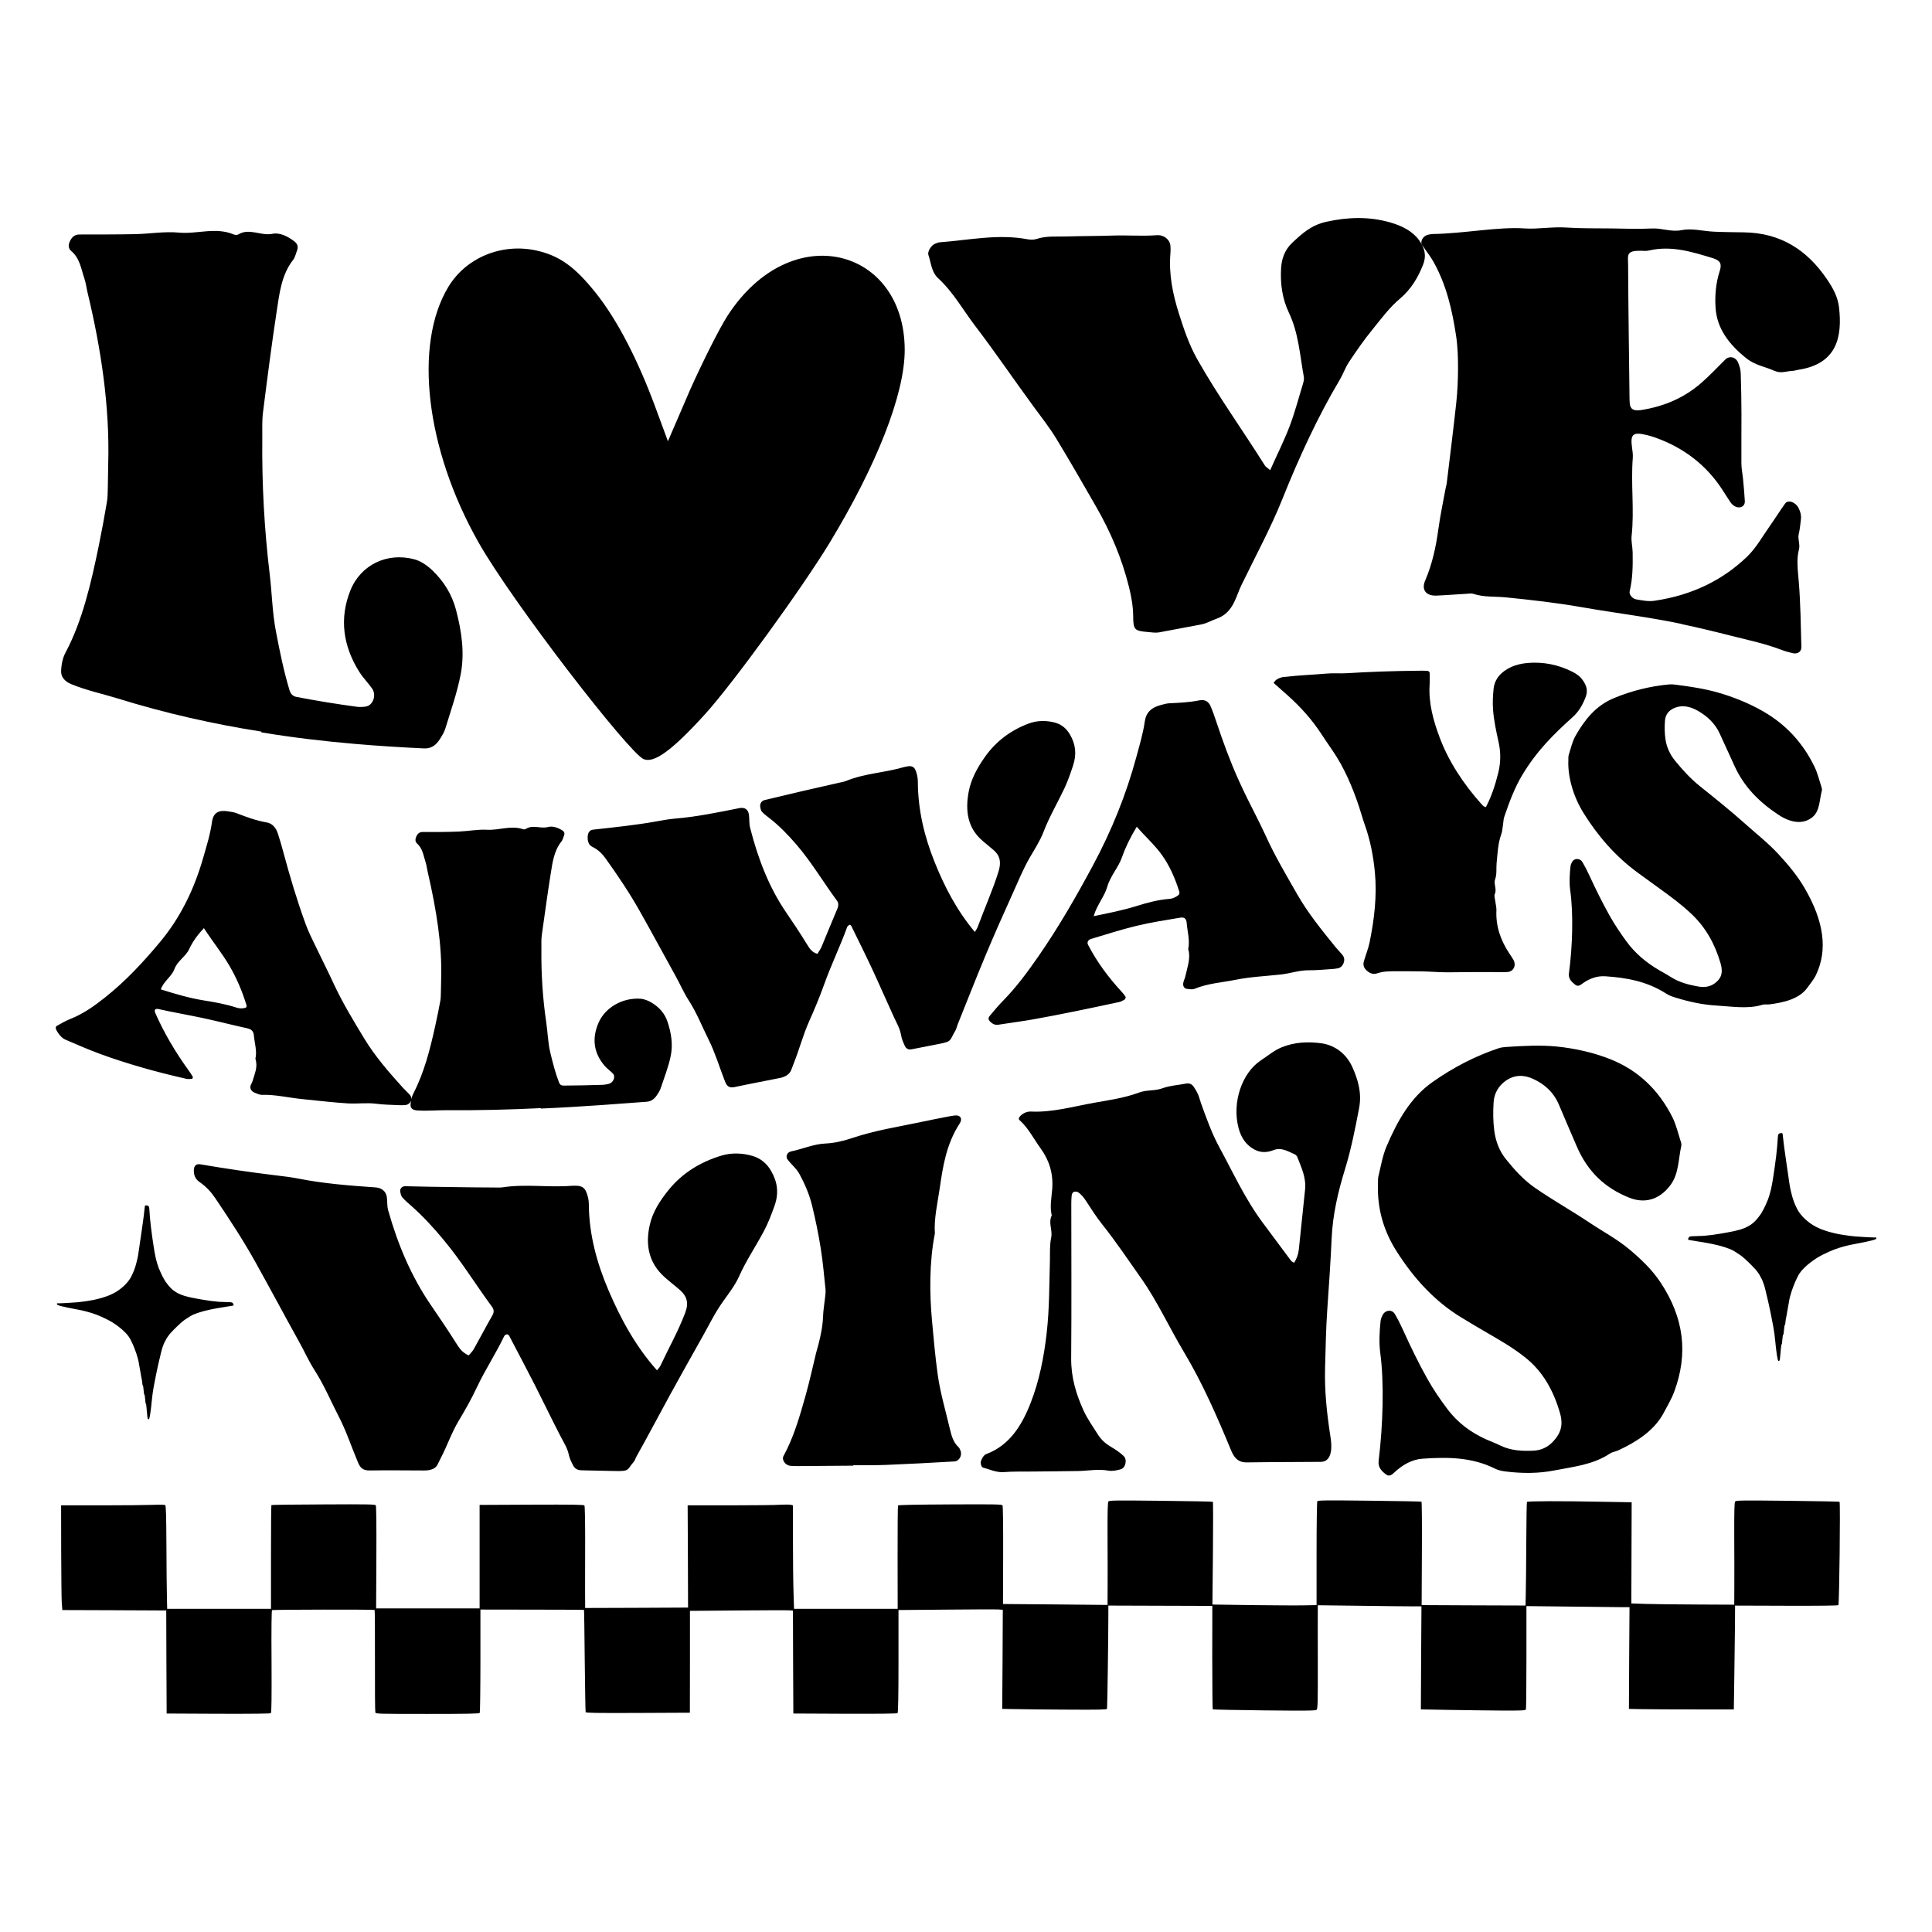 <?xml version="1.0" encoding="utf-8"?>
<!-- Generator: Adobe Illustrator 25.2.0, SVG Export Plug-In . SVG Version: 6.00 Build 0)  -->
<svg version="1.1" id="Layer_1" xmlns="http://www.w3.org/2000/svg" xmlns:xlink="http://www.w3.org/1999/xlink" x="0px" y="0px"
	 viewBox="0 0 2200 2200" style="enable-background:new 0 0 2200 2200;" xml:space="preserve">
<g>
	<path d="M2093.4,1827.75c-0.57,0.66-21.31,0.85-59.3,0.75l-58.35-0.19l-0.09,20.46c-0.09,11.22-0.47,37.8-0.75,59.11l-0.57,38.65
		h-43.84c-24.13,0-51-0.09-59.77-0.28l-15.84-0.28l0.28-57.88l0.38-57.98h-8.48c-4.62,0-31.11-0.28-58.64-0.66l-50.25-0.57v58.07
		c0,31.86-0.28,58.64-0.57,59.48c-0.47,1.32-3.77,1.51-28.09,1.41c-15.08-0.09-41.86-0.47-59.49-0.75l-32.05-0.57l0.28-58.73
		l0.38-58.64h-12.63c-6.88,0-33.47-0.28-58.92-0.66l-46.48-0.57v4.15c-0.09,2.26-0.09,28.75,0,58.92c0.09,48.93-0.09,54.86-1.41,56
		c-1.23,1.04-12.26,1.13-59.58,0.66c-31.96-0.38-58.35-0.85-58.64-1.23c-0.28-0.28-0.57-26.87-0.57-59.11l0.09-58.64l-59.2-0.19
		l-59.2-0.19v10.09c0,24.23-1.13,106.34-1.51,107.47c-0.28,0.94-9.24,1.13-43.93,0.94c-24.04-0.09-50.81-0.38-59.48-0.57
		l-15.93-0.28l0.38-56.47l0.28-56.37l-5.18-0.38c-2.83-0.19-29.6-0.09-59.39,0.19l-54.21,0.47v58.17c0,39.03-0.38,58.54-1.04,59.2
		c-0.66,0.66-19.99,0.85-59.86,0.75l-58.83-0.28l-0.28-58.54l-0.19-58.64l-3.11-0.28c-1.6-0.19-28-0.19-58.54,0.09l-55.62,0.47
		v57.98l-0.09,57.98l-59.2,0.28c-46.85,0.19-59.2,0-59.48-0.94c-0.28-0.66-0.66-27.06-1.04-58.73c-0.28-31.58-0.66-57.51-0.85-57.69
		c-0.09-0.09-26.68-0.28-59.11-0.28l-58.83-0.09v58.26c0,32.05-0.38,58.82-0.75,59.39c-0.57,0.94-13.57,1.22-59.58,1.22
		c-54.68,0-58.73-0.09-59.3-1.6c-0.38-0.94-0.57-27.43-0.47-59.01c0.09-31.49-0.09-57.51-0.38-57.79
		c-0.66-0.66-115.67-0.47-116.8,0.19c-0.57,0.38-0.85,22.15-0.57,58.45c0.19,39.78,0,58.07-0.75,58.83
		c-0.66,0.66-19.42,0.85-59.86,0.75l-58.83-0.28l-0.28-58.73l-0.19-58.64h-3.11c-1.6,0-28.28-0.19-59.11-0.28l-56.09-0.19
		l-0.66-8.01c-0.28-4.43-0.57-31.2-0.66-59.67l-0.09-51.57h46.95c25.74,0,52.13-0.28,58.64-0.57s12.35-0.09,12.92,0.28
		c0.94,0.66,1.23,11.5,1.41,46c0.09,24.89,0.38,51.28,0.57,58.64l0.28,13.48h59.11h59.11v-58.83c0-32.33,0.19-59.11,0.47-59.3
		c0.28-0.28,26.87-0.66,59.2-0.75c50.72-0.28,58.92-0.09,59.67,1.04c0.57,0.94,0.85,22.62,0.66,59.39l-0.28,57.98h58.92h58.92
		v-58.92v-58.92l59.3-0.28c46.85-0.19,59.48,0,60.14,0.94c0.38,0.66,0.75,17.53,0.75,37.52c-0.09,19.98-0.09,45.91-0.09,57.79
		l0.09,21.4l58.64-0.19l58.54-0.28l-0.19-58.26l-0.28-58.17h47.98c26.3,0,52.23-0.28,57.41-0.66c5.28-0.28,10.65-0.28,12.07,0.09
		l2.45,0.57v40.44c0,22.15,0.28,48.64,0.66,58.82l0.57,18.57h59.01h59.01l-0.09-58.35c-0.09-32.15,0.19-58.82,0.47-59.3
		c0.38-0.66,22.15-1.04,59.3-1.22c50.72-0.28,58.83-0.09,59.67,1.04c0.57,0.85,0.85,22.34,0.75,56.85l-0.19,55.53l59.48,0.47
		l59.58,0.57l0.09-20.64c0.09-11.31,0-37.52-0.09-58.17c-0.09-28.75,0.19-37.9,1.04-39.03c1.04-1.23,8.3-1.32,59.67-0.75
		c32.24,0.38,58.82,0.85,59.2,1.13c0.38,0.19,0.38,26.58,0.09,58.64l-0.57,58.35l44.68,0.66c24.6,0.28,51.28,0.47,59.3,0.28
		l14.61-0.28v-58.45c0-33.28,0.38-59.01,0.85-59.77c0.75-1.13,9.61-1.23,59.3-0.66c32.15,0.38,58.82,0.85,59.3,1.13
		c0.47,0.28,0.66,26.87,0.47,59.11l-0.28,58.64l59.11,0.28l59.2,0.19l0.28-13.39c0.19-7.45,0.47-33.75,0.57-58.64
		c0.09-24.79,0.47-45.44,0.75-45.91c0.57-1.04,39.59-1.13,85.98-0.19l33.28,0.57l-0.19,57.6l-0.19,57.6l17.35,0.57
		c9.52,0.28,35.92,0.57,58.64,0.66l41.2,0.19l0.09-20.46c0.09-11.31,0-37.43-0.09-58.07c-0.09-28.85,0.19-37.9,1.04-39.03
		c1.04-1.23,8.3-1.32,59.67-0.75c32.24,0.38,58.83,0.85,59.2,1.13C2095.76,1710.67,2094.44,1826.62,2093.4,1827.75z"/>
	<path d="M265.93,1485.67c0.06,0.65,0.01,0.82-0.21,0.92c-0.31,0.16-1.17,0.31-4.75,0.86c-1.32,0.21-3.17,0.5-4.09,0.67
		c-0.94,0.16-2.2,0.37-2.81,0.46c-1.17,0.16-4.1,0.64-5.5,0.89c-0.45,0.07-1.22,0.21-1.71,0.3c-0.91,0.15-3,0.55-6.98,1.34
		c-1.93,0.39-3.52,0.76-7.87,1.86c-2.57,0.64-7.98,2.41-10.56,3.45c-1.29,0.52-3.49,1.6-4.74,2.33c-1.5,0.89-5.56,3.54-6.54,4.26
		c-0.4,0.31-1.04,0.77-1.4,1.04c-3.11,2.32-11.16,10.07-15.07,14.53c-1.1,1.25-2.7,3.43-3.7,5.02c-1.19,1.89-3.83,7.16-3.83,7.62
		c0,0.07-0.12,0.42-0.28,0.77c-0.4,0.89-0.83,2.11-1.17,3.22c-0.71,2.42-0.91,3.09-1.05,3.79c-0.09,0.4-0.48,2.01-0.85,3.57
		c-0.37,1.55-0.77,3.25-0.89,3.79c-0.13,0.53-0.28,1.13-0.34,1.34c-0.07,0.21-0.21,0.73-0.3,1.16c-0.09,0.42-0.24,1.08-0.31,1.48
		c-0.13,0.62-0.83,3.66-1.19,5.15c-0.07,0.33-0.25,1.13-0.39,1.78c-0.13,0.65-0.3,1.43-0.36,1.71c-0.06,0.28-0.16,0.76-0.22,1.04
		c-0.06,0.28-0.22,1.08-0.37,1.78c-0.16,0.7-0.46,2.17-0.68,3.27c-0.21,1.1-0.45,2.3-0.53,2.67c-0.07,0.37-0.27,1.37-0.42,2.23
		c-0.16,0.86-0.36,1.86-0.45,2.23c-0.09,0.37-0.21,0.97-0.28,1.34c-0.07,0.37-0.24,1.2-0.36,1.86c-0.13,0.65-0.37,1.99-0.55,2.97
		c-0.16,0.98-0.34,1.95-0.39,2.15c-0.18,0.77-0.39,2.08-0.67,4.16c-0.16,1.19-0.36,2.59-0.45,3.12c-0.24,1.55-0.4,2.99-0.73,6.31
		c-0.39,4.03-0.56,5.71-0.73,6.98c-0.06,0.57-0.24,1.98-0.37,3.12c-0.59,4.96-0.97,7.28-1.55,9.81c-0.47,2.04-0.8,2.44-1.57,1.93
		c-0.64-0.42-0.82-1.07-0.99-3.51c-0.09-1.26-0.22-2.66-0.3-3.1c-0.13-0.76-0.36-3.12-0.71-7.58c-0.18-2.29-0.39-3.25-0.73-3.51
		c-0.28-0.19-0.43-1.29-0.77-5.7c-0.22-2.81-0.56-4.58-0.89-4.68c-0.34-0.1-0.37-0.31-0.82-5.14c-0.36-4.03-0.56-5.05-1.01-5.23
		c-0.15-0.06-0.25-0.43-0.31-1.1c-0.45-4.35-0.64-5.63-1.35-8.59c-0.19-0.82-0.46-2.36-0.59-3.42c-0.13-1.07-0.52-3.27-0.85-4.9
		c-0.33-1.63-0.76-3.98-0.94-5.2c-0.58-3.69-0.65-4.04-1.41-7c-0.92-3.64-2.39-8.08-3.89-11.8c-1.71-4.23-1.95-4.77-3.6-8.17
		c-1.43-2.9-1.46-2.96-2.66-4.81c-1.38-2.09-2.36-3.27-4.92-5.81c-2.38-2.36-4.07-3.83-7.07-6.1c-5.05-3.82-8.36-5.88-13.74-8.54
		c-8.07-3.98-14.4-6.42-21.69-8.33c-0.33-0.09-0.76-0.21-0.96-0.27c-0.34-0.12-0.95-0.27-4.16-1.03c-0.7-0.18-2.3-0.5-3.57-0.76
		c-1.26-0.25-2.6-0.5-2.97-0.58c-1.89-0.37-2.5-0.49-4.68-0.91c-1.31-0.24-2.67-0.51-3.05-0.59c-0.37-0.08-1.74-0.36-3.05-0.61
		c-4.44-0.85-10.16-2.35-11.35-2.96c-0.73-0.37-0.86-0.58-0.79-1.34l0.06-0.59h1.81c0.98,0,3.07-0.06,4.62-0.15
		c1.56-0.07,4.16-0.22,5.79-0.3c3.95-0.21,9.33-0.57,10.99-0.74c4.13-0.43,8.66-1.01,11.37-1.47c0.37-0.07,1.77-0.3,3.12-0.52
		c3-0.47,3.21-0.52,6.91-1.37c3.31-0.77,3.15-0.73,5.72-1.46c2.63-0.74,7.24-2.32,8.99-3.06c1.52-0.65,3.94-1.78,4.9-2.27
		c8.27-4.26,16.02-11.41,19.83-18.3c1.11-2.02,3.25-6.7,3.64-7.95c0.06-0.21,0.19-0.58,0.3-0.82c0.27-0.59,0.96-2.66,1.11-3.24
		c0.07-0.27,0.33-1.17,0.59-2.04c0.25-0.86,0.52-1.83,0.58-2.15c0.07-0.33,0.4-1.65,0.74-2.94c0.52-2.06,1-4.32,1.35-6.49
		c0.19-1.15,1.05-6.85,1.2-7.92c0.13-1.03,0.3-2.2,0.56-4.04c0.09-0.58,0.22-1.55,0.31-2.15c0.07-0.61,0.22-1.55,0.3-2.08
		c0.16-0.97,0.33-2.02,0.59-3.86c0.09-0.53,0.21-1.47,0.3-2.08c0.15-1.19,0.37-2.78,0.61-4.23c0.34-2.05,0.53-3.39,1.47-10.4
		c0.09-0.58,0.21-1.51,0.3-2.08c0.07-0.58,0.25-1.87,0.37-2.9c0.12-1.03,0.25-2.07,0.3-2.3c0.06-0.4,0.13-1.03,0.52-4.38
		c0.06-0.61,0.22-1.95,0.34-2.97c0.13-1.03,0.28-2.39,0.34-3.03c0.07-0.97,0.16-1.25,0.46-1.54c0.34-0.34,0.43-0.36,1.48-0.25
		c1.37,0.12,2.01,0.37,2.41,0.95c0.64,0.88,0.79,1.51,0.92,3.86c0.3,4.74,0.44,6.97,0.58,8.33c0.06,0.77,0.19,2.14,0.28,3.05
		c0.09,0.89,0.19,1.87,0.24,2.15c0.05,0.28,0.19,1.62,0.31,2.97c0.13,1.35,0.3,2.85,0.36,3.34c0.3,2.09,0.43,3.09,0.65,4.98
		c0.43,3.67,0.55,4.53,0.68,5.17c0.09,0.34,0.15,0.83,0.15,1.08c0,0.24,0.06,0.73,0.13,1.07c0.16,0.76,0.39,2.26,0.7,4.71
		c0.22,1.84,0.33,2.51,0.64,4.23c0.22,1.29,0.45,2.68,0.61,3.86c0.07,0.57,0.21,1.41,0.3,1.86c0.16,0.86,0.39,2.17,0.59,3.27
		c0.33,1.86,0.76,3.95,1.03,5.01c0.16,0.64,0.4,1.59,0.53,2.13c0.8,3.28,1.49,5.48,2.78,9.06c0.3,0.85,1.41,3.43,2.29,5.32
		c0.28,0.61,0.51,1.13,0.51,1.16c0,0.3,3.06,6.15,3.74,7.15c0.22,0.34,0.42,0.65,0.42,0.7c0,0.06,0.39,0.64,0.85,1.32
		c3.39,4.92,7,8.8,10.15,10.91c4.83,3.22,8.97,4.92,16.05,6.57c1.1,0.25,2.27,0.53,2.6,0.61c0.33,0.07,0.97,0.21,1.41,0.3
		c0.44,0.09,2.15,0.42,3.79,0.73c1.63,0.33,3.24,0.62,3.57,0.67c0.33,0.04,1.37,0.22,2.3,0.4c0.94,0.16,2.08,0.36,2.53,0.43
		c0.45,0.07,1.43,0.24,2.15,0.36c0.74,0.12,2.11,0.33,3.05,0.46c2.08,0.3,3.36,0.49,4.53,0.67c1.22,0.19,4.65,0.57,6.91,0.74
		c1.02,0.07,2.23,0.18,2.67,0.22c0.45,0.04,3.33,0.15,6.39,0.22c5.99,0.13,7.1,0.24,7.8,0.65
		C265.2,1483.75,265.85,1484.78,265.93,1485.67z M2136.46,1409.14h-1.93c-1.04,0-3.28-0.06-4.92-0.16
		c-1.66-0.08-4.43-0.24-6.17-0.32c-4.21-0.22-9.94-0.6-11.72-0.79c-4.4-0.46-9.23-1.08-12.11-1.57c-0.4-0.08-1.88-0.32-3.32-0.55
		c-3.2-0.51-3.42-0.55-7.36-1.46c-3.53-0.82-3.36-0.77-6.09-1.55c-2.8-0.79-7.71-2.47-9.58-3.26c-1.61-0.7-4.2-1.9-5.22-2.42
		c-8.82-4.54-17.07-12.16-21.13-19.5c-1.19-2.15-3.47-7.14-3.88-8.47c-0.06-0.22-0.21-0.62-0.32-0.87
		c-0.29-0.63-1.03-2.83-1.19-3.45c-0.08-0.29-0.35-1.25-0.63-2.17c-0.27-0.92-0.55-1.95-0.62-2.3c-0.08-0.35-0.43-1.76-0.79-3.13
		c-0.55-2.2-1.06-4.61-1.44-6.92c-0.21-1.22-1.12-7.3-1.28-8.44c-0.14-1.09-0.32-2.34-0.6-4.31c-0.09-0.62-0.24-1.65-0.33-2.3
		c-0.08-0.65-0.24-1.65-0.32-2.22c-0.17-1.03-0.35-2.15-0.63-4.12c-0.09-0.57-0.22-1.57-0.32-2.22c-0.16-1.27-0.4-2.96-0.65-4.51
		c-0.36-2.19-0.57-3.61-1.57-11.08c-0.09-0.62-0.22-1.61-0.32-2.22c-0.08-0.62-0.27-1.99-0.4-3.09c-0.13-1.09-0.27-2.2-0.32-2.45
		c-0.06-0.43-0.14-1.09-0.55-4.67c-0.06-0.65-0.24-2.07-0.36-3.17c-0.14-1.09-0.3-2.55-0.36-3.23c-0.08-1.03-0.17-1.33-0.49-1.65
		c-0.36-0.36-0.46-0.38-1.58-0.27c-1.46,0.13-2.14,0.4-2.57,1.01c-0.68,0.93-0.84,1.61-0.98,4.12c-0.32,5.05-0.47,7.42-0.62,8.88
		c-0.06,0.82-0.21,2.28-0.3,3.25c-0.1,0.95-0.21,2-0.25,2.3c-0.05,0.3-0.21,1.73-0.33,3.17c-0.14,1.44-0.32,3.04-0.38,3.56
		c-0.32,2.23-0.46,3.29-0.7,5.3c-0.46,3.91-0.58,4.83-0.73,5.51c-0.09,0.36-0.16,0.89-0.16,1.16c0,0.25-0.06,0.78-0.14,1.14
		c-0.17,0.81-0.41,2.41-0.74,5.02c-0.24,1.96-0.35,2.67-0.68,4.51c-0.24,1.38-0.47,2.85-0.65,4.12c-0.08,0.6-0.22,1.5-0.32,1.98
		c-0.17,0.92-0.41,2.31-0.63,3.48c-0.35,1.98-0.81,4.21-1.09,5.33c-0.17,0.68-0.43,1.69-0.57,2.26c-0.86,3.5-1.58,5.84-2.96,9.66
		c-0.32,0.9-1.5,3.66-2.44,5.67c-0.3,0.65-0.54,1.2-0.54,1.23c0,0.32-3.26,6.55-3.99,7.61c-0.24,0.37-0.44,0.7-0.44,0.75
		c0,0.06-0.41,0.68-0.9,1.41c-3.61,5.24-7.46,9.37-10.81,11.62c-5.14,3.44-9.56,5.24-17.1,7c-1.17,0.27-2.42,0.57-2.77,0.65
		c-0.35,0.08-1.03,0.22-1.5,0.32c-0.47,0.09-2.3,0.44-4.04,0.78c-1.74,0.35-3.45,0.66-3.8,0.71c-0.35,0.05-1.46,0.24-2.45,0.43
		c-1,0.17-2.22,0.38-2.69,0.46c-0.48,0.08-1.52,0.25-2.3,0.38c-0.79,0.13-2.25,0.35-3.25,0.49c-2.22,0.32-3.58,0.52-4.83,0.71
		c-1.3,0.21-4.96,0.6-7.36,0.79c-1.09,0.08-2.37,0.19-2.85,0.24c-0.48,0.05-3.55,0.16-6.81,0.24c-6.38,0.14-7.57,0.25-8.31,0.7
		c-0.86,0.51-1.55,1.6-1.63,2.55c-0.06,0.7-0.02,0.87,0.22,0.98c0.33,0.17,1.25,0.33,5.07,0.92c1.41,0.22,3.37,0.54,4.35,0.71
		c1,0.17,2.34,0.4,2.99,0.49c1.25,0.17,4.37,0.68,5.86,0.95c0.48,0.08,1.3,0.22,1.82,0.32c0.96,0.16,3.2,0.59,7.44,1.42
		c2.06,0.41,3.75,0.81,8.39,1.98c2.74,0.68,8.5,2.56,11.26,3.67c1.38,0.55,3.72,1.71,5.05,2.48c1.6,0.95,5.92,3.77,6.97,4.54
		c0.43,0.33,1.11,0.82,1.49,1.11c3.31,2.47,11.89,10.73,16.05,15.48c1.17,1.33,2.88,3.66,3.94,5.35c1.27,2.01,4.08,7.63,4.08,8.12
		c0,0.08,0.13,0.44,0.3,0.83c0.43,0.95,0.89,2.25,1.25,3.43c0.76,2.58,0.97,3.29,1.12,4.04c0.09,0.43,0.51,2.14,0.9,3.8
		c0.4,1.65,0.82,3.47,0.95,4.04c0.14,0.57,0.3,1.2,0.36,1.42c0.08,0.22,0.22,0.78,0.32,1.23c0.1,0.44,0.25,1.16,0.33,1.58
		c0.14,0.66,0.89,3.89,1.27,5.49c0.08,0.35,0.27,1.2,0.41,1.9c0.14,0.7,0.32,1.52,0.38,1.82c0.06,0.3,0.17,0.81,0.24,1.11
		c0.06,0.3,0.24,1.16,0.4,1.9c0.17,0.74,0.49,2.31,0.73,3.48c0.22,1.17,0.48,2.45,0.57,2.85c0.08,0.4,0.29,1.46,0.44,2.37
		c0.17,0.92,0.38,1.98,0.47,2.38c0.09,0.4,0.22,1.03,0.3,1.43s0.25,1.28,0.38,1.98c0.14,0.7,0.4,2.12,0.59,3.17
		c0.17,1.05,0.36,2.07,0.41,2.3c0.19,0.82,0.41,2.22,0.71,4.43c0.17,1.27,0.38,2.76,0.48,3.32c0.25,1.65,0.43,3.18,0.77,6.73
		c0.41,4.29,0.6,6.08,0.78,7.44c0.06,0.6,0.25,2.11,0.4,3.32c0.63,5.29,1.03,7.76,1.65,10.45c0.51,2.17,0.85,2.6,1.68,2.06
		c0.68-0.44,0.87-1.14,1.06-3.74c0.1-1.35,0.24-2.83,0.32-3.31c0.14-0.81,0.38-3.32,0.76-8.07c0.19-2.44,0.41-3.47,0.78-3.73
		c0.3-0.21,0.46-1.38,0.82-6.08c0.24-2.99,0.6-4.88,0.95-4.99c0.36-0.11,0.4-0.33,0.87-5.48c0.38-4.29,0.6-5.38,1.08-5.57
		c0.16-0.06,0.27-0.46,0.33-1.17c0.47-4.64,0.68-6,1.44-9.15c0.21-0.87,0.49-2.52,0.63-3.64c0.14-1.14,0.55-3.48,0.9-5.22
		c0.35-1.74,0.81-4.24,1-5.54c0.62-3.93,0.7-4.31,1.5-7.46c0.98-3.88,2.55-8.61,4.15-12.57c1.82-4.51,2.07-5.08,3.83-8.71
		c1.52-3.09,1.55-3.15,2.83-5.13c1.47-2.23,2.52-3.48,5.24-6.19c2.53-2.52,4.34-4.08,7.54-6.51c5.38-4.07,8.91-6.27,14.64-9.1
		c8.6-4.24,15.34-6.84,23.11-8.88c0.35-0.1,0.81-0.22,1.03-0.29c0.36-0.13,1.01-0.29,4.43-1.09c0.74-0.19,2.45-0.54,3.8-0.81
		c1.34-0.27,2.77-0.54,3.17-0.62c2.01-0.4,2.66-0.52,4.99-0.96c1.39-0.25,2.85-0.54,3.25-0.63c0.4-0.08,1.85-0.38,3.25-0.65
		c4.73-0.9,10.83-2.5,12.1-3.15c0.77-0.4,0.92-0.62,0.84-1.43L2136.46,1409.14z"/>
	<path d="M1030.21,398.3c0.1,51.06-32.7,132.7-85.42,219.66c-31.18,51.42-110.44,160.72-142.37,195.77
		c-36.93,40.54-57.43,55.61-69.41,50.75c-16.44-6.66-149.44-178.45-188.2-246.99c-60.26-106.57-73.91-225.29-34.25-290.85
		c20.07-33.18,60.5-50.04,100.1-41.4c26.69,5.94,44.01,18.67,67.62,48.16c25.51,31.85,48.94,78.62,68.07,130.5
		c5.69,15.56,8.54,23.27,14.24,38.53c10.15-23.58,15.22-35.36,25.36-58.83c14.23-31.76,33.48-70.2,42.71-84.39
		C901.37,247.49,1029.99,282.56,1030.21,398.3z"/>
	<path d="M519.27,694.46c6.42,24.41,10.03,49.1,5.3,73.51c-4.06,21.03-11.23,41.17-17.38,61.42c-1.36,4.51-4.01,8.61-6.49,12.55
		c-4.23,6.68-9.76,10.65-17.72,10.29c-26.48-1.22-52.97-2.89-79.47-5.19c-35.28-3.04-70.58-7.23-105.87-13.08c0-0.3,0-0.6,0-0.87
		c-54.71-8.58-109.41-20.91-164.12-37.89c-17.43-5.4-34.77-8.91-52.25-16.09c-7.59-3.12-11.92-8.21-11.67-15.06
		c0.29-7.94,1.87-15.06,5.19-21.3c18.86-35.42,28.9-78.31,37.89-122.32c3.29-16.08,6.29-32.4,9.09-48.91
		c0.89-5.2,0.84-10.78,1-16.26c0.25-9.14,0.22-18.32,0.47-27.47c1.8-65.19-8.24-131.17-23.54-194.67c-1.29-5.33-1.86-10.86-3.61-16
		c-3.76-11.05-5.15-23.12-15-31.32c-3.78-3.13-3.38-7.69-1-12.11c2.33-4.31,5.56-6.65,10.41-6.67c21.15-0.07,42.33,0.05,63.49-0.4
		c16.56-0.37,33.24-3.3,49.63-1.76c20.84,1.96,41.81-6.61,62.43,2.07c1.55,0.65,3.84,0.9,5.19,0.06c12.77-7.77,25.83,2,39.03-0.76
		c8.02-1.69,17.25,2.7,24.85,8.57c3.41,2.64,4.81,5.85,3.16,10.32c-1.38,3.74-2.32,8.06-4.57,10.93
		c-13.17,16.77-15.56,38.15-18.68,58.73c-5.85,38.5-10.76,76.83-15.55,114.82c-1.22,9.73-0.7,19.87-0.8,29.82
		c-0.51,51.64,2.26,103,8.46,154.56c2.59,21.62,2.9,43.31,7.06,64.99c4.32,22.51,8.82,44.92,15.49,66.99
		c1.36,4.48,4.08,6.89,7.78,7.6c22.84,4.41,45.69,8.13,68.55,11.2c3.46,0.48,7.06,0.32,10.47-0.2c8.31-1.28,12.5-12.96,7.24-20.51
		c-4.46-6.39-10.07-11.88-14.27-18.5c-18.96-29.77-23.18-61.48-10.47-93.21c11.68-29.12,41.88-43.81,73.01-35.4
		c7.42,1.99,14.93,7.25,20.88,13.05C505.14,661.96,514.53,676.41,519.27,694.46z M1615.7,273.2c-7.49-10.1-19.19-16.09-32.85-19.97
		c-24.12-6.85-48.01-6.11-72.57-0.68c-17.52,3.88-28.01,13.85-38.67,23.79c-8.74,8.13-12.23,18.43-12.84,29.42
		c-0.94,17.19,1.2,34.1,9,50.51c10.97,23.08,12.41,48.09,16.91,72.89c0.63,3.46-0.8,7.34-1.89,10.93
		c-4.66,15.23-8.69,30.79-14.57,46.07c-6.11,15.94-14.06,31.61-21.84,49.21c-3.57-3.06-5.17-3.91-5.97-5.17
		c-26.28-41.79-53.8-79.86-77.11-121.2c-9.32-16.53-15.22-34.22-20.84-51.91c-7-22.03-11.68-44.99-9.7-68.32
		c0.25-2.99,0.31-5.99,0.02-8.96c-0.69-7.09-7.44-12.63-15.76-11.98c-16.58,1.29-33.07-0.19-49.63,0.4
		c-17.63,0.63-35.28,0.48-52.93,1.04c-11.41,0.35-22.93-0.89-34.17,2.85c-3.16,1.04-7.09,0.94-10.43,0.31
		c-33.43-6.31-66.59,1.02-99.84,3.48c-1.7,0.12-3.37,0.94-5.04,1.54c-4.35,1.58-9.14,8.81-7.78,12.88
		c3.08,9.08,3.41,19.43,10.96,26.37c17.39,15.99,28.59,36.49,42.28,54.42c23.42,30.64,44.48,61.89,66.37,91.64
		c9.03,12.31,18.47,24.27,26.26,37.13c15.62,25.73,30.44,51.58,45.18,77.25c16.34,28.47,29.2,58.46,37.35,91.32
		c2.74,11.02,4.68,21.95,4.79,33.73c0.15,14.97,1.43,16.22,16.85,17.52c4.19,0.35,8.45,1.11,12.72,0.37
		c15.87-2.81,31.74-6.14,47.61-8.96c6.33-1.12,12.03-4.56,18.01-6.68c9.87-3.48,15.53-10.21,19.66-18.46
		c3.21-6.39,5.21-13.14,8.31-19.52c16.69-34.37,33.56-65.39,46.54-97.78c19.3-48.14,40.27-93.74,65.57-136.31
		c3.94-6.62,6.28-13.87,10.52-20.23c8.54-12.84,17.32-25.48,27.1-37.45c9.74-11.94,18.61-24.21,30.93-34.64
		c12.82-10.85,20.66-24.27,26.3-38.72C1624.64,290.71,1622.14,281.88,1615.7,273.2z M1953.57,350.86
		c1.56,22.69,14.67,40.97,35.15,57.22c10.1,8.03,21.08,9.34,31.6,14.08c7.87,3.54,13.66,0.46,20.33,0.22
		c2.58-0.1,4.99-0.99,7.53-1.37c44.06-6.82,49.62-37.99,46-70.6c-1.35-12.16-6.82-22.12-13.4-31.88
		c-22.98-34.09-53.27-53.31-94.79-53.95c-11.45-0.18-22.93-0.23-34.37-0.76c-12.23-0.58-25.13-4.11-36.46-1.8
		c-12.18,2.49-22.49-2.39-33.85-1.84c-15.82,0.79-31.75,0.12-47.63-0.07c-16.75-0.19-33.6,0.11-50.26-1.02
		c-15.79-1.07-33.08,2.06-46.92,1.05c-30.09-2.2-69.87,5.87-105.04,6.34c-1.74,0.02-3.48,0.44-5.19,0.79
		c-5.66,1.17-9.56,7.45-6.88,11.62c3.98,6.2,8.89,12.13,12.53,18.52c15.13,26.7,21.73,55.64,26.19,85.27
		c1.83,12.16,2.18,24.58,2.16,36.96c-0.02,13.18-0.64,26.48-2.07,39.72c-3.26,30.14-7.17,60.57-10.85,91.44
		c-0.18,1.51-0.78,2.96-1.05,4.46c-2.87,15.68-6.24,31.4-8.42,47.38c-2.72,19.86-6.87,39.48-15.07,58.59
		c-4.44,10.35,0.99,17.45,12.91,17c11.4-0.43,22.78-1.49,34.17-2.05c2.58-0.13,5.46-0.75,7.75,0.02
		c12.04,4.06,24.51,2.79,36.77,4.01c28.97,2.9,57.94,6.15,86.92,11.24c37.75,6.65,75.8,11.07,113.73,19.08c0,0.07,0,0.13,0,0.18
		c18.52,3.91,37.06,8.37,55.6,13.11c19.21,4.9,38.43,8.76,57.66,16.1c4.37,1.67,8.81,2.89,13.19,3.88c5.5,1.26,9.9-1.72,9.74-7.15
		c-0.74-25.12-0.91-50.1-3.07-75.42c-1.05-12.31-2.64-24.73,0.29-35.47c1.59-5.81-1.59-11.99-0.25-17.48
		c1.32-5.41,1.83-11.28,2.52-17.01c0.51-4.22-0.47-8.48-2.76-12.93c-3.36-6.58-11.83-9.66-15.2-5.01
		c-5.86,8.09-11.08,16.62-16.81,24.69c-8.82,12.44-16.25,26.14-27.1,36.42c-27.84,26.41-62.09,43.31-104.82,49.64
		c-6.86,1.03-13.8-0.31-20.82-1.55c-4.32-0.76-8.43-5.42-7.49-9.27c3.45-14.33,3.63-29.3,3.37-44.31
		c-0.11-6.25-1.83-12.79-1.16-18.8c3.21-29.26-1-59.42,1.32-88.53c0.31-3.81-0.27-7.79-0.82-11.7
		c-2.19-15.64,0.89-18.41,17.03-14.47c3.46,0.84,6.91,1.89,10.29,3.12c31.71,11.52,57.39,30.96,75.87,59.65
		c2.96,4.58,5.82,9.22,8.94,13.77c3.05,4.45,7.84,6.59,11.54,5.52c3.54-1.03,4.92-3.77,4.73-7.16c-0.44-8.29-1.23-16.63-2.03-24.94
		c-0.54-5.8-1.82-11.7-1.87-17.38c-0.16-18.87,0.15-37.7,0.07-56.52c-0.07-15.56-0.27-31.11-0.83-46.65
		c-0.15-3.94-1.36-8.15-2.97-11.99c-2.78-6.57-10.03-8.02-14.69-3.4c-9.03,8.97-17.69,18.21-27.21,26.53
		c-18.86,16.48-41.66,26.75-68.62,30.92c-8.14,1.25-12.16-0.77-12.82-7.17c-0.24-2.32-0.31-4.65-0.33-6.95
		c-0.58-50.88-1.34-101.22-1.6-150.92c-0.06-12.26-3.19-17.31,18.81-16.19c1.72,0.1,3.54-0.12,5.22-0.51
		c25.18-5.81,48.74,1.54,72.27,8.73c8.82,2.7,10.65,6.5,8,14.73C1953.81,322.41,1952.61,336.79,1953.57,350.86z"/>
	<path d="M742.88,1142.26c-3.88-2.44-8.76-4.63-13.6-4.98c-20.24-1.41-39.91,9.87-47.51,26.92c-8.27,18.57-5.51,35.25,6.82,49.55
		c2.72,3.17,6.38,5.62,9.29,8.67c3.43,3.61,0.69,10.34-4.72,11.79c-2.21,0.6-4.55,1.01-6.8,1.09c-14.87,0.49-29.75,0.78-44.62,0.88
		c-2.39,0.01-4.17-1-5.06-3.26c-4.34-11.14-7.26-22.73-10.07-34.4c-2.7-11.26-2.9-22.98-4.61-34.43
		c-4.03-27.31-5.82-55.09-5.5-83.48c0.06-5.47-0.29-10.99,0.53-16.46c3.12-21.39,6.31-46.12,10.12-69.6
		c2.04-12.54,3.57-25.52,12.15-36.32c1.47-1.85,2.07-4.48,2.97-6.79c1.07-2.74,0.16-4.57-2.05-5.93
		c-4.95-3.06-10.96-5.21-16.18-3.79c-8.58,2.33-17.09-3.06-25.39,2.26c-0.89,0.56-2.38,0.5-3.37,0.17
		c-13.42-4.53-27.06,1.46-40.63,0.71c-10.67-0.58-21.51,1.62-32.29,2.05c-13.79,0.57-27.56,0.57-41.32,0.52
		c-3.15-0.01-5.26,1.59-6.78,4.6c-1.54,3.09-1.81,6.31,0.65,8.49c6.42,5.69,7.31,13.99,9.76,21.5c1.14,3.51,1.52,7.29,2.36,10.9
		c9.94,43,16.47,83.76,15.31,121.46c-0.16,5.27-0.15,10.55-0.31,15.82c-0.09,3.16-0.07,6.35-0.63,9.43
		c-1.83,9.78-3.77,19.5-5.93,29.15c-5.84,26.36-12.37,52.26-24.65,76.1c-1.1,2.12-1.9,4.31-2.45,6.55c0.07-1.54-0.34-3.11-1.5-4.46
		c-2.48-2.89-5.48-5.45-8.05-8.3c-15.87-17.52-31.56-35.55-43.88-55.8c-12.55-20.62-25.22-41.54-35.44-63.68
		c-6.7-14.51-14.13-28.96-21.11-43.66c-3.59-7.6-7.07-14.21-10.36-23.24c-9.68-26.44-17.74-53.5-25.1-80.81
		c-2.01-7.46-4.08-14.94-6.54-22.33c-2.19-6.6-6.16-11.54-12.86-12.66c-11.49-1.93-22.77-6.09-34.07-10.45
		c-3.36-1.29-6.88-1.7-10.32-2.23c-10.41-1.6-16.33,1.78-17.77,12.16c-1.96,14.19-6.09,27.11-9.82,40.21
		c-11.16,39.12-27.54,70.29-49.08,96.21c-19.04,22.9-39.23,44.63-62.56,63.19c-12.23,9.71-24.8,18.81-39.82,24.73
		c-5.41,2.15-10.35,5.06-15.34,7.85c-1.92,1.09-1.51,3.45,0.16,6.15c2.61,4.2,5.46,7.8,9.93,9.71
		c13.01,5.58,25.99,11.29,39.01,16.06c15.46,5.67,31.06,10.71,49.25,15.93c14.2,4.08,31.57,8.5,48.76,12.39
		c2.2,0.5,4.47,0.38,6.56,0.12c0.67-0.06,1.46-1.68,1.14-2.25c-1.41-2.55-3.12-5.04-4.88-7.48c-14.78-20.47-27.73-42.22-37.89-65.32
		c-1.51-3.43-0.04-5.24,3.56-4.44c17.09,3.83,34.16,6.71,51.28,10.38c16.62,3.57,33.28,7.92,49.92,11.54
		c4.92,1.07,7.15,3.53,7.56,8.26c0.78,8.84,3.75,17.93,1.71,26.38c3.1,9.61-1,17.2-3.19,25.33c-0.52,1.88-1.75,3.51-2.32,5.38
		c-0.97,3.16,0.89,6.51,4.44,7.89c2.74,1.06,5.75,2.62,8.33,2.54c15.36-0.5,30.89,3.37,46.34,4.87c17.2,1.67,34.45,3.79,51.64,4.86
		c10.85,0.68,21.49-1.03,32.49,0.42c8,1.05,16.09,1.18,24.11,1.54c2.86,0.13,5.75,0.21,8.6-0.01c3.4-0.28,5.88-2.48,6.79-5.12
		c-0.29,1.58-0.5,3.18-0.57,4.82c-0.16,3.98,2.65,6.04,7.6,6.38c11.37,0.77,22.66-0.36,33.99-0.28c35.61,0.26,71.21-0.6,106.82-2.36
		c0,0.15,0,0.31-0.02,0.48c22.96-0.96,45.96-2.38,68.91-3.96c17.22-1.19,34.5-2.45,51.71-3.79c5.18-0.4,8.78-3.31,11.52-7.5
		c1.63-2.45,3.34-5.04,4.24-7.68c3.99-11.88,8.65-23.86,11.3-35.97c3.07-14.07,0.73-27.28-3.45-39.95
		C756.99,1154.08,750.88,1147.29,742.88,1142.26z M277.59,1147.99c-2.68,0.44-5.29,0.35-8.33-0.63c-12.49-4.04-24.9-6.22-37.48-8.22
		c-15.88-2.55-32-7.26-48.65-12.52c3.5-9.79,12.34-14.45,15.49-23.1c3.48-9.59,12.73-13.89,16.85-22.84
		c3.84-8.34,9.21-15.8,16.7-23.82c10.21,15.69,20.8,28.73,29.05,42.81c8.61,14.68,14.66,29.44,19.34,44.5
		C281.5,1147.21,279.77,1147.63,277.59,1147.99z M1153.24,1017.25c-10.76,23.69-21.26,47.43-31.22,71.24
		c-10.92,26.11-21.11,52.31-31.6,78.29c-0.92,2.3-1.31,4.82-2.58,6.93c-6.69,11.07-3.23,12.15-18.76,15.09
		c-10.34,1.96-20.69,3.96-31,6.05c-4.04,0.82-6.44-1.01-7.78-3.97c-1.72-3.78-3.48-7.67-4.19-11.92
		c-1.29-7.69-4.97-13.82-8.02-20.43c-8.27-17.91-16.07-36.08-24.38-53.9c-7.89-16.93-16.18-33.58-24.38-50.33
		c-0.33-0.68-1.54-1.44-2.09-1.17c-1,0.49-2.25,1.64-2.61,2.64c-7.96,21.93-18.34,43.26-26.07,64.98
		c-5.06,14.25-10.99,28.37-17.2,42.27c-6.96,15.64-11.03,31.55-17.21,47.05c-1.11,2.78-2.03,5.58-3.16,8.34
		c-1.76,4.32-5.24,6.73-9.43,8.18c-1.14,0.41-2.29,0.68-3.45,0.92c-17.23,3.51-34.46,6.69-51.69,10.37
		c-5.75,1.21-8.34-0.94-10.19-4.9c-0.64-1.39-1.16-2.84-1.71-4.28c-5.71-14.78-10.37-30.29-17.41-44.42
		c-7.51-15.09-13.77-31.08-23-45.38c-5.57-8.59-9.69-18.3-14.75-27.38c-13.68-24.61-27.08-49.69-41.41-75.01
		c-11.39-20.16-24.56-39.65-38.47-59.14c-3.9-5.47-8.67-10-14.87-13.01c-4.35-2.1-5.71-6.63-5.39-11.89
		c0.25-4.34,2.25-7.29,6.13-7.73c24.08-2.69,48.23-5.1,72.36-9.45c6.87-1.24,13.79-2.54,20.62-3.11
		c24.54-1.97,49.16-7.11,73.75-11.99c5.86-1.15,9.72,1.57,10.63,6.97c0.85,4.99,0.15,10.35,1.43,15.35
		c9.07,35.62,21.78,68.37,41.12,96.55c8.07,11.77,15.96,23.72,23.45,35.88c2.88,4.71,5.68,9.58,12.12,11.21
		c1.65-2.79,3.57-5.42,4.75-8.2c6-14.22,11.66-28.61,17.81-42.9c1.72-4.01,1.51-6.93-0.4-9.53c-15.44-20.89-28.88-43.78-46.07-63.77
		c-9.41-10.95-19.48-21.4-31-30.33c-2.88-2.21-5.88-4.37-8.29-7.09c-1.29-1.43-1.69-3.9-2.01-6.09c-0.45-3.02,1.84-6.44,4.7-7.11
		c14.9-3.47,29.86-7.14,44.78-10.63c13.21-3.09,26.43-5.97,39.63-9.02c2.87-0.67,5.8-1.07,8.62-2.2
		c21.68-8.77,43.35-9.24,65.03-15.54c1.72-0.51,3.45-0.77,5.17-1.09c4.42-0.82,7.49,0.62,9.03,4.52c1.56,3.99,2.56,8.17,2.58,12.88
		c0.13,33.14,7.75,63.11,18.85,90.97c11.48,28.79,25.65,55.92,46.07,80.24c1.34-2.37,2.58-3.96,3.19-5.66
		c7.75-21.06,17.09-41.82,23.74-63.14c3.45-11.08,1.41-18.26-5.1-24.05c-4.93-4.36-10.23-8.3-15.06-12.79
		c-14.29-13.32-18.1-31.46-13.77-54.18c2.72-14.22,9.4-26.51,17.99-38.85c13.22-19.02,30.64-31.32,50.3-38.7
		c10.01-3.76,20.55-3.56,29.84-1.08c7.82,2.07,13.48,7.05,17.43,14.05c5.82,10.28,7.8,21.35,3.16,35.23
		c-2.9,8.7-5.86,17.39-9.85,25.83c-7.76,16.39-17.14,32.26-23.69,49.36c-3.75,9.81-9.83,19.29-15.35,28.73
		C1165.12,989.37,1159.51,1003.43,1153.24,1017.25z M1521.05,1078.77c-15.87-19.58-31.56-38.83-43.88-60.4
		c-12.55-21.96-25.22-43.29-35.44-65.73c-6.7-14.7-14.13-28.76-21.11-42.82c-3.59-7.27-7.07-14.54-10.36-21.89
		c-9.67-21.52-17.72-43.56-25.09-65.7c-2.01-6.05-4.08-12.07-6.55-17.85c-2.19-5.16-6.17-8.24-12.86-6.89
		c-11.5,2.31-22.76,2.8-34.06,3.33c-3.36,0.16-6.89,1.2-10.32,2.13c-10.41,2.8-16.34,8.43-17.78,18.5
		c-1.96,13.77-6.09,27.45-9.83,41.26c-11.16,41.25-27.53,82.31-49.07,122.45c-19.03,35.48-39.23,70.69-62.56,104.29
		c-12.23,17.59-24.81,34.69-39.81,49.96c-5.42,5.52-10.36,11.52-15.35,17.42c-1.92,2.29-1.51,4.41,0.16,6.12
		c2.61,2.66,5.46,4.59,9.92,3.87c13.02-2.08,25.99-3.68,39.02-5.98c15.45-2.72,31.17-5.83,49.25-9.48
		c14.25-2.88,31.58-6.6,48.76-10.25c2.19-0.46,4.48-1.65,6.57-2.91c0.67-0.38,1.45-2.57,1.12-3.07c-1.41-2.23-3.12-4.24-4.88-6.17
		c-14.78-16.09-27.73-33.46-37.89-53.07c-1.51-2.92-0.02-5.69,3.57-6.77c17.09-5.08,34.17-10.65,51.28-14.77
		c16.61-3.99,33.29-6.58,49.92-9.37c4.93-0.83,7.15,1.07,7.56,6.31c0.78,9.78,3.75,19.05,1.7,29.59c3.1,9.86-1,20.28-3.19,30.59
		c-0.51,2.39-1.74,4.76-2.32,7.16c-0.98,4.07,0.89,7.24,4.44,7.49c2.74,0.2,5.75,0.89,8.33-0.16c15.36-6.29,30.89-7.08,46.33-10.19
		c17.2-3.47,34.45-4.2,51.64-6.07c10.85-1.17,21.49-5.03,32.49-4.85c8,0.12,16.09-0.77,24.11-1.25c2.86-0.17,5.76-0.38,8.6-0.96
		c6.06-1.22,9.38-9.67,5.64-14.61C1526.62,1084.76,1523.63,1081.95,1521.05,1078.77z M1339.85,1020.71
		c-2.68,1.64-5.3,2.66-8.33,2.88c-12.5,0.92-24.91,4.25-37.49,8.17c-15.89,4.92-32,8.06-48.65,11.51
		c3.5-12.55,12.35-22.43,15.49-33.53c3.48-12.3,12.73-21.93,16.85-33.83c3.85-11.08,9.21-22,16.71-34.52
		c10.19,11.79,20.79,20.97,29.04,32.72c8.62,12.25,14.66,26.08,19.34,41.04C1343.75,1018.17,1342.02,1019.37,1339.85,1020.71z
		 M1790.83,816.58c-21.04,18.93-40.52,37.9-57.3,65.76c-8.85,14.7-14.91,31.16-20.61,47.82c-0.94,2.79-0.93,6.03-1.43,9.07
		c-0.6,3.62-0.78,7.47-1.99,10.81c-3.79,10.44-4.17,21.62-5.28,32.69c-0.62,6.19,0.51,12.56-1.71,18.59
		c-1.94,5.25,2.2,11.01-0.34,16.69c-1.03,2.33,0.34,6.06,0.69,9.16c0.36,3.13,1.27,6.33,1.13,9.41
		c-0.85,17.87,4.64,33.69,14.22,48.4c1.72,2.66,3.59,5.18,5.13,7.96c3.45,6.22,0.33,13.11-6.24,13.85
		c-2.27,0.26-4.57,0.27-6.86,0.24c-20.49-0.31-41.03-0.02-61.54,0.14c-9.61,0.07-19.24-0.84-28.88-1.03
		c-9.76-0.22-19.52-0.1-29.28-0.14c-7.47-0.03-14.95-0.18-22.24,2.33c-4.23,1.46-7.85,0.3-11.25-2.49c-3.85-3.15-5.3-6.64-3.95-11.3
		c2.09-7.24,5.02-14.28,6.51-21.61c5.41-26.53,8.49-53.26,5.99-79.67c-1.78-18.81-5.44-37.25-11.64-54.45
		c-2.39-6.65-4.17-13.47-6.37-20.09c-7.78-23.41-17.41-45.41-30.04-63.81c-4.5-6.56-8.98-13.12-13.33-19.74
		c-10.5-16.02-23.22-30.13-37.47-42.91c-5.51-4.93-11.06-9.82-16.45-14.6c2.29-4.01,5.55-5.24,8.83-6.27
		c1.65-0.53,3.43-0.51,5.13-0.71c15.22-1.79,30.44-2.27,45.69-3.63c7.84-0.71,15.88,0.02,23.91-0.47
		c26.38-1.63,52.8-2.52,79.19-2.77c4.03-0.04,8.05-0.19,12.04,0.05c1.67,0.11,3.01,1.25,2.99,3.09c-0.04,4.21,0.11,8.41-0.16,12.62
		c-1.34,20.86,4.12,40.7,11.45,60.27c9.92,26.51,26.66,52.55,47.98,76.25c0.8,0.9,1.76,1.65,2.72,2.35
		c0.45,0.33,1.09,0.36,1.92,0.64c6.42-12.12,10.65-25.32,14-38.7c3.16-12.52,2.94-24.14,0.51-35.13
		c-2.76-12.49-5.48-24.84-6.37-37.47c-0.56-7.89-0.16-15.56,0.63-23.3c1.25-12.03,9.11-19.78,19.81-24.84
		c5.8-2.73,12.72-4.2,19.39-4.75c17.29-1.39,34.26,1.88,50.52,10.03c4.79,2.39,8.85,5.38,11.99,9.87
		c4.63,6.58,5.71,12.22,3.01,19.26C1802.15,802.69,1797.83,810.28,1790.83,816.58z M2067.87,1110.22
		c-2.58,5.42-6.48,9.87-9.94,14.68c-9.14,12.75-27.1,16.78-43.15,18.81c-2.63,0.32-5.66-0.31-8.05,0.46
		c-16.34,5.13-34.86,1.83-52.77,0.81c-15.24-0.88-30.87-4.31-46.36-9.1c-3.39-1.04-6.91-2.3-10.03-4.29
		c-22.35-14.4-45.76-18.23-69.27-19.88c-9.96-0.69-18.79,2.73-26.72,8.55c-2.27,1.67-4.77,3.43-7.78,1.11
		c-4.06-3.14-8.04-7-7.26-12.71c4.19-31.27,5.19-68.32,1.51-94.66c-1.18-8.45-0.74-18.65,0.35-27.76c0.22-1.76,1.05-3.43,1.9-4.94
		c2.47-4.32,8.98-4.22,11.68,0.39c2.92,4.97,5.57,10.22,8,15.5c7.06,15.31,14.51,30.44,22.82,45.28
		c5.75,10.28,12.24,19.9,19.1,29.33c10.19,14.01,22.93,24.41,37.09,32.78c4.32,2.55,8.72,4.83,12.97,7.57
		c10.34,6.67,21.13,9.3,32.05,11.24c7.18,1.29,13.53,0.11,18.76-3.77c6.74-5.01,9.83-11.3,6.42-22.87
		c-6.33-21.54-16.54-40.35-33.07-56c-11.54-10.93-23.94-20.03-36.35-28.97c-8.27-5.95-16.47-11.92-24.65-17.9
		c-25.19-18.42-45.22-41.35-61.74-67.78c-11.9-19.04-18.27-41.69-17.47-60.26c0.09-2.11-0.15-4.33,0.45-6.24
		c2.34-7.3,3.95-15.06,7.65-21.57c10.36-18.16,22.85-34.37,43.68-43.02c19.92-8.29,40.88-13.6,63.14-15.67
		c2.14-0.2,4.44-0.02,6.71,0.27c16.4,2.03,33.25,4.58,48.59,8.96c17.04,4.86,35.01,11.92,51.71,21.53
		c25.61,14.71,45.06,35.66,58.21,62.7c3.79,7.78,5.62,15.94,8.25,23.99c0.4,1.2,0.53,2.55,0.29,3.48
		c-2.72,10.19-2.32,22.5-9.72,29.34c-8.56,7.9-22.26,9.79-40.01-1.99c-22.56-14.97-39.18-32.32-49.68-55.3
		c-5.7-12.49-11.37-24.85-16.96-37.09c-5.17-11.34-13.99-19.54-24.58-25.69c-9.09-5.27-18.07-6.88-26.3-3.63
		c-6.55,2.59-10.83,7.41-11.39,14.43c-0.58,7.18-0.54,14.77,0.69,22.32c1.32,8.14,4.75,16.24,10.99,23.84
		c8.36,10.16,17.16,19.96,27.82,28.52c17.01,13.67,34.88,27.88,52.08,43.28c12.64,11.31,25.97,21.68,37.96,34.7
		c11.03,11.96,21.37,24.34,29.53,38.4C2077.08,1049.3,2081.43,1081.85,2067.87,1110.22z"/>
	<path d="M878.07,1333.34c6.95,12.04,9.32,24.78,3.77,40.07c-3.46,9.57-7,19.08-11.79,28.12c-9.27,17.54-20.52,34.04-28.33,51.65
		c-4.48,10.11-11.77,19.5-18.36,28.77c-9.38,13.17-16.07,27.07-23.58,40.41c-12.86,22.88-25.43,45.2-37.35,67
		c-13.06,23.92-25.25,47.05-37.8,69.41c-1.11,1.97-1.56,4.27-3.08,6c-8,9.03-3.86,10.78-22.44,10.28
		c-12.35-0.32-24.7-0.59-37.08-0.8c-4.82-0.08-7.69-2.32-9.31-5.41c-2.07-3.97-4.15-8.05-5.01-12.27
		c-1.54-7.64-5.95-14.35-9.6-21.39c-9.9-19.12-19.22-38.66-29.15-58.17c-9.44-18.55-19.37-37.11-29.17-55.92
		c-0.4-0.77-1.87-1.81-2.5-1.68c-1.2,0.24-2.7,1.09-3.12,2c-9.54,20-21.95,38.72-31.18,58.44c-6.08,12.95-13.15,25.54-20.59,37.89
		c-8.33,13.87-13.19,28.73-20.59,42.77c-1.31,2.51-2.41,5.09-3.77,7.59c-2.1,3.91-6.26,5.59-11.28,6.17
		c-1.36,0.16-2.74,0.18-4.12,0.18c-20.61-0.04-41.23-0.33-61.83-0.02c-6.89,0.1-9.99-2.62-12.19-7.07c-0.78-1.54-1.4-3.14-2.05-4.73
		c-6.84-16.38-12.42-33.38-20.84-49.63c-8.98-17.34-16.45-35.47-27.52-52.7c-6.64-10.37-11.57-21.57-17.63-32.43
		c-16.36-29.36-32.41-59.6-49.54-90.34c-13.63-24.47-29.38-48.72-46.02-73.32c-4.67-6.9-10.37-13.11-17.79-18.21
		c-5.22-3.59-6.83-8.75-6.45-14.13c0.31-4.42,2.69-6.84,7.33-6.05c28.85,4.95,57.71,9.15,86.56,12.65c8.23,1,16.5,1.92,24.67,3.54
		c29.36,5.84,58.8,8.03,88.24,10.11c7,0.49,11.61,4.34,12.72,10.06c1.03,5.31,0.18,10.54,1.71,15.96
		c10.87,38.61,26.07,75.16,49.19,108.79c9.65,14.03,19.1,28.12,28.04,42.23c3.48,5.46,6.82,11.05,14.51,14.26
		c1.98-2.39,4.26-4.54,5.68-7.03c7.18-12.76,13.95-25.77,21.31-38.65c2.05-3.59,1.8-6.6-0.49-9.7
		c-18.45-24.96-34.54-51.52-55.11-76.22c-11.26-13.53-23.29-26.77-37.08-38.93c-3.45-3.03-7.04-6.03-9.92-9.44
		c-1.52-1.81-2-4.44-2.39-6.73c-0.54-3.17,2.18-6.04,5.62-5.95c17.83,0.47,35.7,0.75,53.56,0.97c15.8,0.2,31.6,0.49,47.4,0.48
		c3.45,0.01,6.95,0.29,10.3-0.23c25.96-3.94,51.88,0.37,77.8-1.67c2.05-0.17,4.12-0.08,6.19-0.06c5.32,0.05,8.98,2.21,10.81,6.65
		c1.87,4.55,3.06,9.16,3.08,14.1c0.2,34.82,9.25,67.52,22.53,98.56c13.73,32.09,30.69,63.52,55.12,90.86
		c1.61-2.14,3.08-3.56,3.83-5.16c9.25-19.78,20.44-39.55,28.39-60.71c4.14-11,1.7-18.77-6.09-25.57
		c-5.89-5.16-12.24-9.91-17.99-15.16c-17.1-15.58-21.66-35.43-16.47-58.75c3.25-14.58,11.25-27.36,21.51-40.04
		c15.82-19.55,36.64-32.01,60.17-39.13c11.99-3.63,24.6-2.84,35.7,0.45C866.57,1319.2,873.33,1325.16,878.07,1333.34z
		 M1091.73,1648.16c-6.44-5.88-8.38-13.8-10.28-21.82c-4.82-20.48-10.77-40.35-13.68-61.17c-2.88-20.75-4.92-43.82-6.57-62.25
		c-2.6-29.07-3.23-64.78,3.34-98.24c-1.14-17.02,3.06-34.45,5.55-51.64c3.59-24.77,7.38-50.08,22.8-73.86
		c3.46-5.33,0.6-9.67-5.39-8.98c-2.72,0.31-5.48,0.79-8.23,1.32c-9.61,1.89-19.25,3.72-28.88,5.79
		c-26.74,5.72-53.49,9.66-80.17,18.67c-10.01,3.38-20.61,5.76-30.55,6.18c-13.21,0.58-25.79,6.29-38.67,8.92
		c-4.81,0.98-6.73,5.85-4.17,9.27c4.34,5.78,10.18,10.26,13.71,16.87c6.08,11.32,11.19,23.17,14.28,35.92
		c3.81,15.74,7.09,31.73,9.69,47.89c2.49,15.52,3.86,31.35,5.51,47.06c0.33,3.1-0.2,6.41-0.53,9.63
		c-0.73,7.09-2.03,14.21-2.27,21.22c-0.36,10.99-2.63,21.81-5.39,32.55c-0.82,3.12-1.81,6.23-2.58,9.35
		c-3.97,16.34-7.49,32.56-11.97,48.46c-6.71,23.81-13.42,47.28-25.12,68.77c-2.3,4.19,2.07,10.35,7.38,11.02
		c3.37,0.43,6.84,0.4,10.27,0.37c20.62-0.13,41.23-0.3,61.85-0.47c0-0.17,0-0.32,0-0.5c12.39-0.1,24.76,0.12,37.13-0.36
		c26.01-1.05,52.09-2.45,78.05-3.96c5.54-0.32,9.14-7.16,6.8-12.45C1093.11,1650.49,1092.67,1649.02,1091.73,1648.16z
		 M1504.44,1187.98c-14.69-1.94-29.98-1.48-44.88,4.57c-8.71,3.52-15.93,9.74-23.71,14.85c-21.64,14.24-33.18,48.01-25.5,77.08
		c2.38,9.01,6.82,17.06,14.91,22.6c8.19,5.61,16.07,6.09,25.34,2.46c8.34-3.27,16.05,1.49,23.62,4.84c1.18,0.54,2.47,1.75,2.97,3.03
		c4.61,11.83,10.36,23.37,8.89,37.38c-2.38,22.51-4.7,45.14-7.07,67.93c-0.58,5.62-2.41,10.7-5.37,15.25
		c-1.22-0.8-2.7-1.28-3.54-2.4c-10.67-14.33-21.22-28.62-31.8-42.72c-20.46-27.29-34.17-57.77-49.63-86.1
		c-8.76-16.04-14.89-33.36-21.08-50.51c-1.2-3.31-1.98-6.88-3.37-10.03c-1.38-3.15-3.1-6.12-5.02-8.84
		c-2.01-2.86-4.87-4.2-8.69-3.46c-8.91,1.73-18.05,2.17-26.74,5.31c-9.01,3.28-17.78,1.6-26.48,4.82
		c-17.05,6.34-34.25,8.65-51.35,11.72c-23.94,4.3-48.01,11.14-71.72,10c-3.99-0.18-8.29,1.17-11.81,4.51
		c-1.47,1.42-3.37,3.57-1.41,5.3c10.01,8.85,16.09,21.32,24.03,32.22c9.29,12.77,14.64,28.14,13.13,46.33
		c-0.83,10.05-2.88,20.21-0.53,29.86c-4.23,8.91,1.25,16.61-0.67,25.58c-1.83,8.55-1.16,17.39-1.41,26.08
		c-0.78,27.51-0.53,55-3.74,82.82c-3.12,27.17-8.36,53.89-18.21,79.09c-10.01,25.61-23.94,48.14-50.19,58.1
		c-3.21,1.22-5.13,4.57-6.35,8.03c-0.82,2.33,0.29,6.95,2.23,7.46c7.85,2.08,15.22,5.84,23.85,5.17
		c10.94-0.86,21.97-0.51,32.96-0.64c17.16-0.2,34.33-0.28,51.5-0.58c11.46-0.2,22.87-2.56,34.46-0.47c4.53,0.84,9.54-0.27,14.13-1.5
		c5.53-1.48,7.65-11.09,3.32-15.13c-4.14-3.88-8.83-7.14-13.62-9.92c-6.18-3.58-11.63-8.07-15.56-14.33
		c-5.8-9.24-12.21-18.11-16.67-27.96c-8.38-18.54-14.09-37.6-13.91-59c0.51-59.3,0.14-117.98,0.14-176.12
		c0-2.92,0.09-5.84,0.38-8.76c0.22-2.18,0.85-4.5,3.46-4.87c1.29-0.18,2.79-0.09,3.77,0.55c3.88,2.5,6.67,6.12,9.27,10.13
		c5.84,9.03,11.7,18.19,18.39,26.6c15.49,19.46,29.66,40.6,44.53,61.68c18.14,25.72,31.76,55.76,48.74,84.12
		c20.39,34.05,37.2,72.14,53.53,111.73c3.79,9.2,8.92,13.58,17.61,13.44c28.17-0.45,56.38-0.35,84.53-0.62
		c6.34-0.06,10.14-4.3,11.39-11.64c0.98-5.82,0.34-11.49-0.54-17.25c-4.03-26.05-6.84-52.05-6.08-78.35
		c0.63-21.99,0.96-43.77,2.47-65.53c1.89-27.32,3.79-54.5,4.99-81.48c1.22-27.34,7.33-53.34,15.06-78.42
		c7.15-23.17,11.74-46.56,16.22-70.13c3.32-17.52-1.34-32.49-7.58-46.53C1533.02,1199.6,1519.71,1190.02,1504.44,1187.98z
		 M1891.07,1460.6c-9.78-14.8-22.13-26.52-35.32-37.62c-14.35-12.08-30.31-20.43-45.42-30.54c-20.57-13.74-41.94-25.7-62.29-39.75
		c-12.77-8.81-23.29-20.37-33.28-32.8c-7.47-9.28-11.56-20.29-13.15-31.94c-1.47-10.78-1.51-21.95-0.82-32.75
		c0.67-10.51,5.79-18.76,13.6-24.36c9.85-7.07,20.59-7.24,31.47-2.26c12.68,5.82,23.22,14.92,29.4,29.56
		c6.67,15.83,13.48,31.62,20.3,47.44c12.55,29.09,32.43,47.29,59.4,58.13c21.26,8.56,37.64-0.69,47.89-15.2
		c8.85-12.55,8.36-28.76,11.61-43.42c0.31-1.35,0.15-3.08-0.33-4.51c-3.16-9.6-5.35-19.71-9.87-28.67
		c-15.73-31.12-39-52.99-69.64-65.41c-19.99-8.11-41.59-12.74-61.87-14.79c-17.99-1.82-38.51-0.84-58.13,0.53
		c-2.7,0.18-5.46,0.53-8.02,1.39c-26.63,8.86-51.71,21.84-75.55,38.64c-24.89,17.57-39.85,44.19-52.22,73.28
		c-4.43,10.45-6.37,22.32-9.16,33.68c-0.73,2.96-0.44,6.28-0.54,9.43c-0.96,27.99,6.66,53.22,20.9,75.75
		c19.77,31.27,43.71,57.37,73.86,75.73c9.78,5.97,19.57,11.81,29.48,17.52c14.84,8.57,29.69,17.15,43.48,28.13
		c19.79,15.75,32,37.12,39.56,63.39c4.08,14.13,0.4,23.4-7.69,32.11c-6.24,6.74-13.84,10.21-22.4,10.61
		c-13.08,0.61-25.99,0.05-38.36-6.08c-5.08-2.52-10.36-4.42-15.51-6.72c-16.94-7.59-32.18-18.48-44.37-34.71
		c-8.22-10.94-15.98-22.23-22.86-34.55c-9.94-17.8-18.86-36.14-27.3-54.82c-2.9-6.44-6.06-12.74-9.58-18.74
		c-3.25-5.54-11.01-4.68-13.97,1.27c-1.02,2.05-2.01,4.34-2.27,6.66c-1.31,11.92-1.85,25.31-0.42,35.98
		c4.62,34.43,3.21,81.92-1.81,123.38c-0.91,7.57,3.85,12.07,8.69,15.6c3.61,2.62,6.6-0.04,9.31-2.55
		c9.49-8.81,20.06-14.72,31.96-15.56c28.12-1.97,56.12-1.96,82.88,11.45c3.72,1.85,7.94,2.62,12.01,3.12
		c18.52,2.29,37.2,2.36,55.45-1.25c21.44-4.24,43.57-6.27,63.11-19.2c2.88-1.91,6.51-2.23,9.63-3.69
		c19.21-8.9,40.68-21.88,51.64-42.76c4.14-7.9,8.8-15.53,11.88-23.86C1922.67,1541.15,1917.44,1500.49,1891.07,1460.6z"/>
</g>
</svg>
